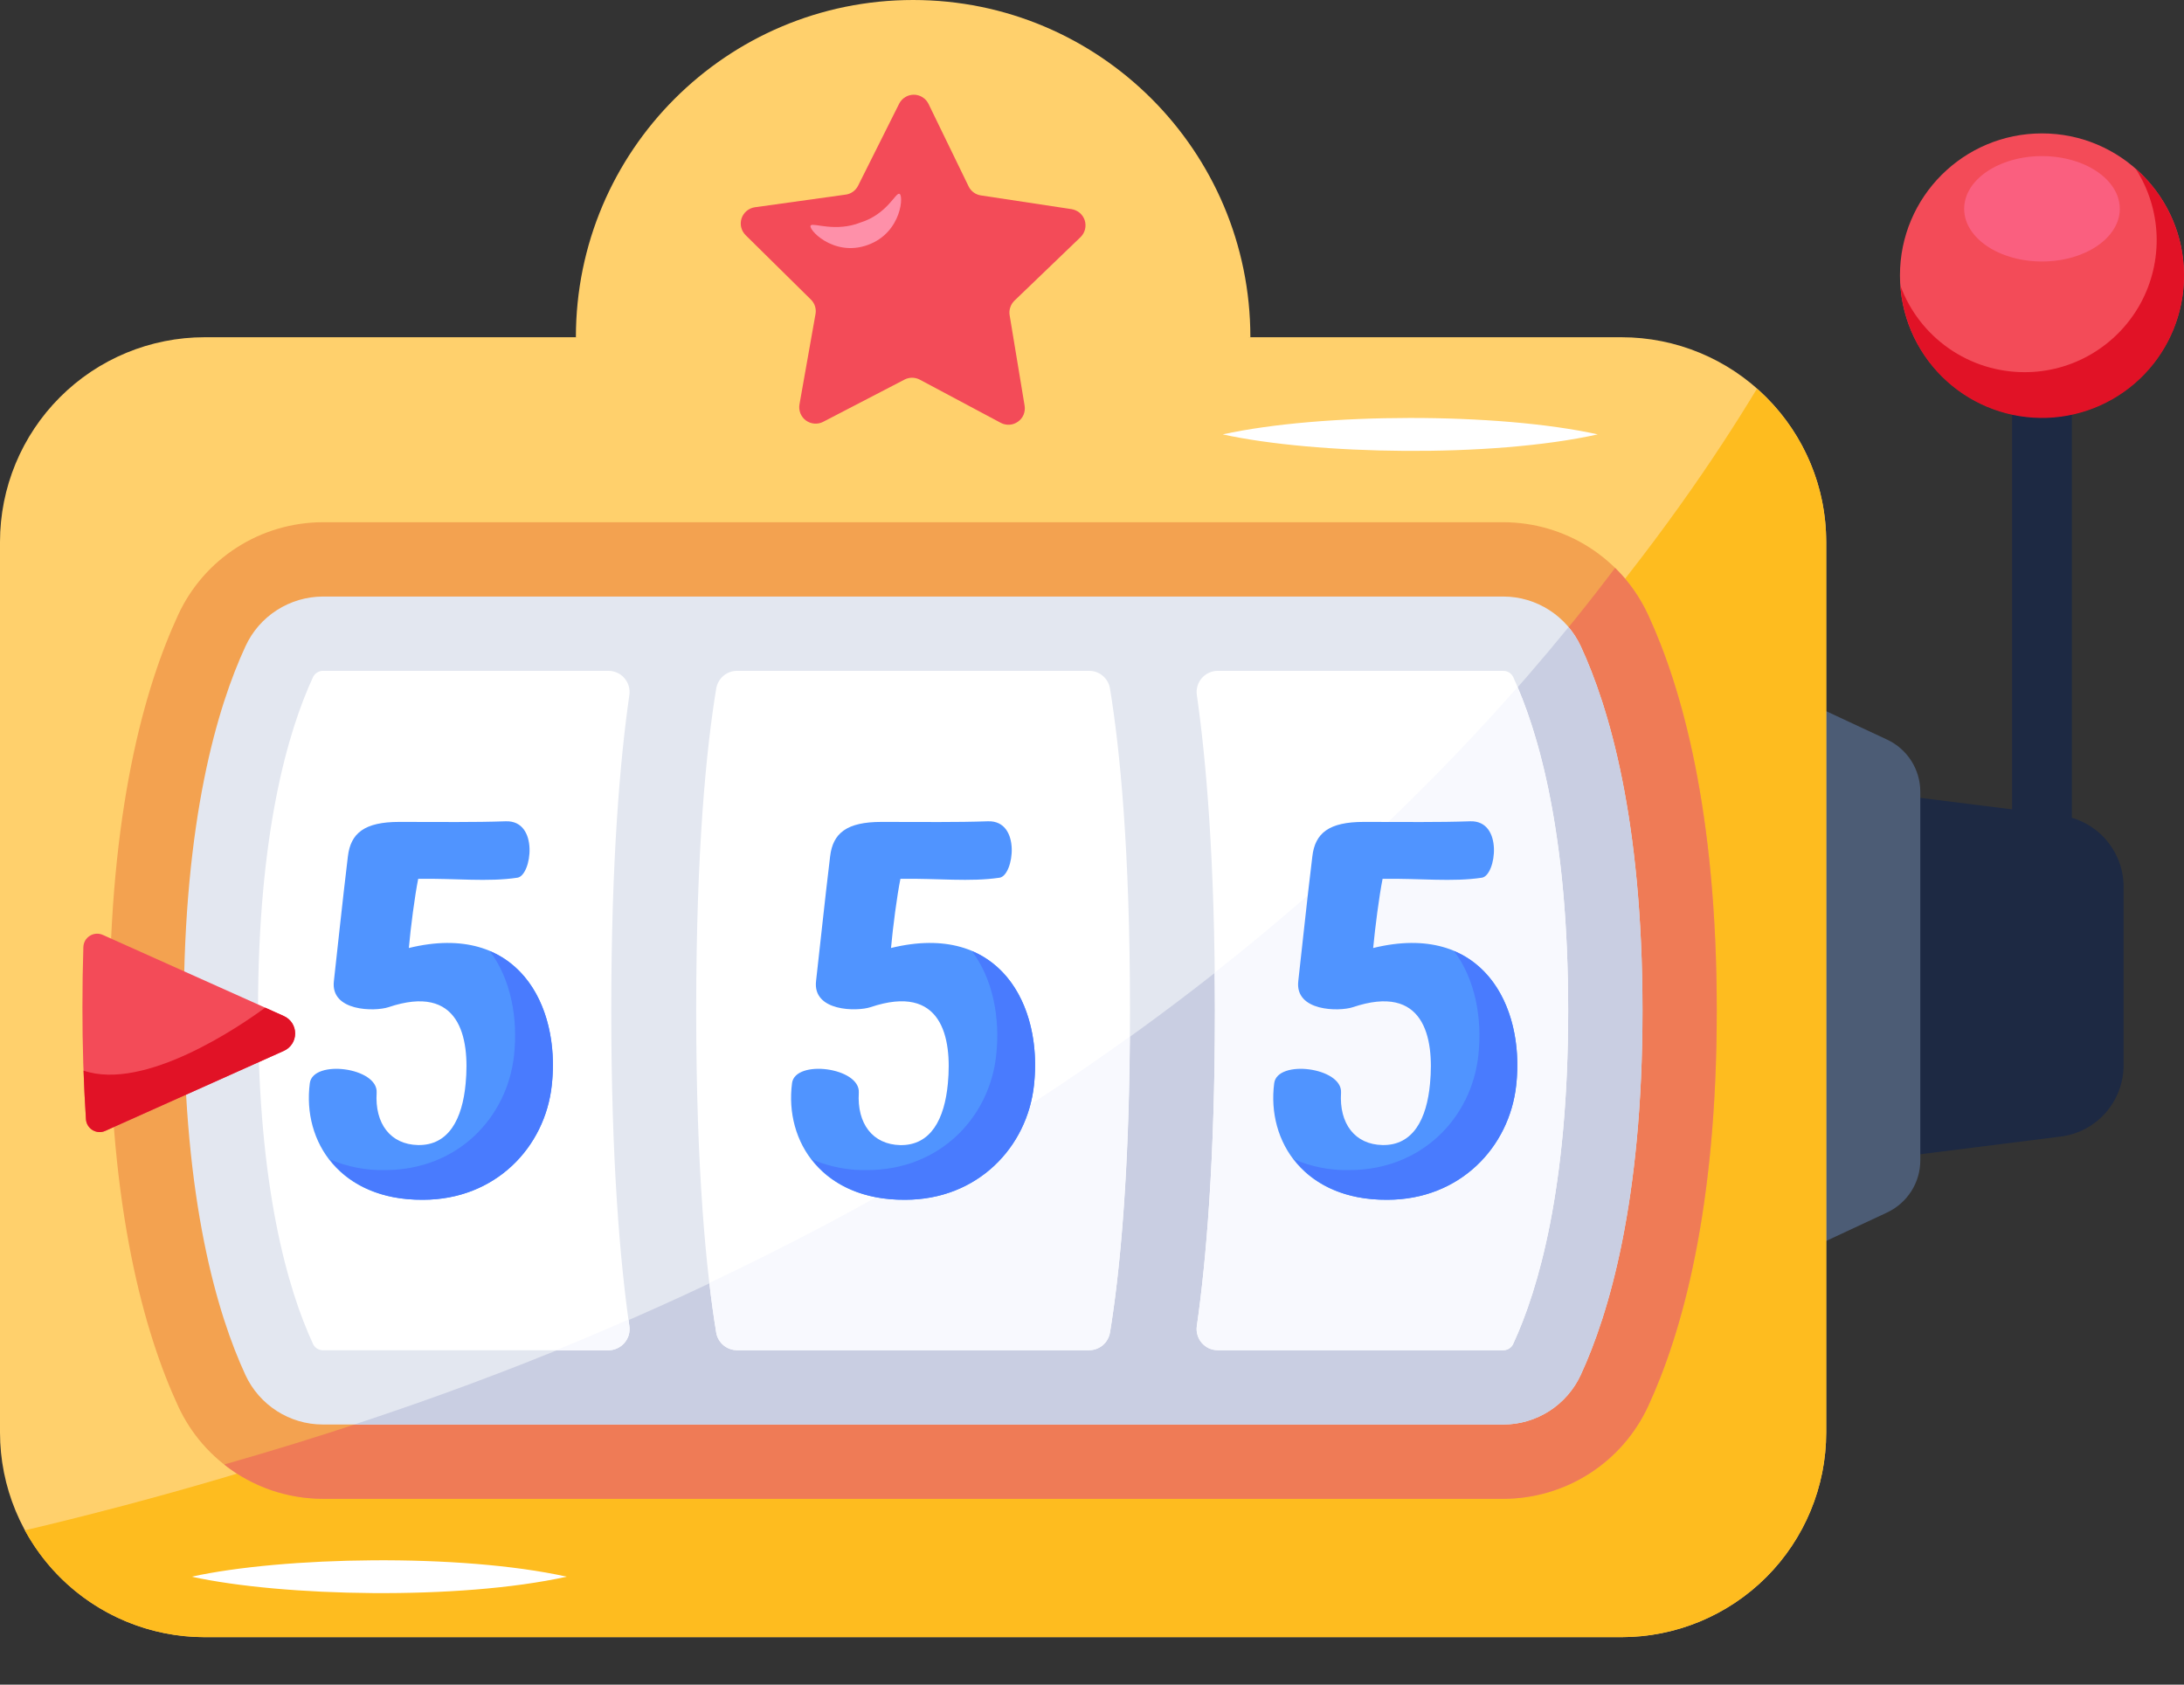 <svg width="35" height="27" viewBox="0 0 35 27" fill="none" xmlns="http://www.w3.org/2000/svg">
<rect x="0" y="0" width="35" height="27" fill="#333333" stroke="none"/>
<g clip-path="url(#clip0_695_1861)">
<path d="M32.245 5.017H33.203V14.662H32.245V5.017Z" fill="#1D2943"/>
<path d="M33.023 13.07L29.982 12.688V18.599L33.023 18.216C33.302 18.181 33.558 18.046 33.744 17.835C33.929 17.624 34.032 17.353 34.032 17.072V14.214C34.032 13.633 33.599 13.143 33.023 13.07Z" fill="#1D2943"/>
<path d="M30.242 11.854L29.192 11.364V19.923L30.242 19.433C30.566 19.281 30.774 18.956 30.774 18.598V12.689C30.774 12.331 30.566 12.005 30.242 11.854Z" fill="#4C5C75"/>
<path d="M25.985 5.405H3.281C2.411 5.405 1.576 5.75 0.961 6.366C0.346 6.981 0 7.816 0 8.686V22.958C0 23.828 0.346 24.663 0.961 25.278C1.576 25.893 2.411 26.239 3.281 26.239H25.985C26.855 26.239 27.69 25.893 28.305 25.278C28.92 24.663 29.266 23.828 29.266 22.958V8.686C29.266 7.816 28.92 6.981 28.305 6.366C27.69 5.75 26.855 5.405 25.985 5.405Z" fill="#FFD06C"/>
<path d="M19.595 6.962C21.175 6.615 24 6.607 25.605 6.962C23.893 7.342 21.071 7.287 19.595 6.962Z" fill="white"/>
<path d="M3.281 26.239H25.985C26.855 26.239 27.689 25.893 28.305 25.278C28.92 24.663 29.266 23.828 29.266 22.958V8.686C29.266 7.707 28.836 6.832 28.156 6.23C25.474 10.675 17.793 20.417 0.399 24.527C0.681 25.045 1.098 25.478 1.605 25.779C2.112 26.08 2.691 26.239 3.281 26.239Z" fill="#FEBC1F"/>
<path d="M3.072 25.27C4.532 24.949 7.37 24.891 9.082 25.27C7.358 25.652 4.523 25.589 3.072 25.27Z" fill="white"/>
<path d="M26.413 9.856C26.209 9.412 25.882 9.037 25.471 8.774C25.06 8.511 24.582 8.371 24.094 8.37H5.172C4.685 8.371 4.207 8.511 3.797 8.774C3.386 9.037 3.059 9.412 2.855 9.855C2.313 11.025 1.755 13.005 1.755 16.196C1.755 19.385 2.313 21.365 2.854 22.535C3.058 22.979 3.385 23.354 3.796 23.617C4.207 23.88 4.684 24.02 5.172 24.021H24.094C24.582 24.021 25.06 23.881 25.471 23.618C25.882 23.355 26.209 22.979 26.413 22.536C26.954 21.366 27.512 19.386 27.512 16.196C27.512 13.006 26.954 11.026 26.413 9.855L26.413 9.856Z" fill="#F3A250"/>
<path d="M24.094 24.022C24.582 24.021 25.059 23.881 25.47 23.618C25.881 23.355 26.208 22.98 26.413 22.537C26.954 21.366 27.512 19.386 27.512 16.196C27.512 13.006 26.954 11.027 26.413 9.856C26.283 9.575 26.104 9.319 25.883 9.102C22.566 13.504 15.864 19.976 3.593 23.472C4.042 23.828 4.599 24.021 5.172 24.022H24.094Z" fill="#EF7B56"/>
<path d="M14.633 0C11.648 0 9.229 2.42 9.229 5.405C12.708 6.564 16.307 6.605 20.038 5.405C20.038 2.42 17.618 0 14.633 0Z" fill="#FFD06C"/>
<path d="M32.724 6.689C33.98 6.689 34.999 5.67 34.999 4.413C34.999 3.156 33.98 2.138 32.724 2.138C31.467 2.138 30.448 3.156 30.448 4.413C30.448 5.67 31.467 6.689 32.724 6.689Z" fill="#F34B58"/>
<path d="M35 4.414C35.002 5.004 34.775 5.573 34.366 5.999C33.957 6.425 33.399 6.675 32.809 6.697C32.218 6.718 31.643 6.51 31.204 6.115C30.765 5.72 30.496 5.17 30.456 4.581C30.606 4.987 30.877 5.337 31.233 5.585C31.588 5.832 32.01 5.965 32.444 5.965C32.824 5.966 33.197 5.864 33.524 5.67C33.851 5.476 34.12 5.198 34.303 4.864C34.485 4.531 34.574 4.154 34.561 3.774C34.547 3.394 34.432 3.025 34.226 2.705C34.47 2.918 34.665 3.181 34.798 3.475C34.932 3.77 35.001 4.09 35 4.414Z" fill="#E11226"/>
<path d="M32.724 4.191C33.413 4.191 33.971 3.813 33.971 3.347C33.971 2.88 33.413 2.502 32.724 2.502C32.035 2.502 31.477 2.88 31.477 3.347C31.477 3.813 32.035 4.191 32.724 4.191Z" fill="#FA5F7F"/>
<path d="M26.322 16.196C26.322 19.254 25.783 21.061 25.332 22.037C25.223 22.273 25.048 22.474 24.829 22.615C24.609 22.755 24.354 22.831 24.094 22.831H5.172C4.642 22.831 4.156 22.52 3.933 22.037C3.482 21.061 2.945 19.256 2.945 16.196C2.945 13.136 3.482 11.332 3.935 10.356C4.044 10.119 4.219 9.918 4.438 9.778C4.658 9.637 4.913 9.562 5.173 9.561H24.094C24.622 9.561 25.109 9.873 25.332 10.356C25.785 11.332 26.322 13.138 26.322 16.196Z" fill="#E3E7F0"/>
<path d="M25.332 22.037C25.783 21.061 26.322 19.254 26.322 16.196C26.322 13.138 25.785 11.332 25.332 10.356C25.28 10.247 25.214 10.145 25.136 10.053C21.823 14.122 15.819 19.496 5.678 22.831H24.094C24.623 22.831 25.108 22.52 25.332 22.037Z" fill="#C9CEE2"/>
<path d="M9.75 10.752H5.172C5.139 10.752 5.107 10.762 5.079 10.781C5.051 10.799 5.029 10.825 5.015 10.855C4.614 11.723 4.135 13.354 4.135 16.196C4.135 19.038 4.614 20.669 5.015 21.537C5.028 21.567 5.05 21.593 5.078 21.612C5.106 21.63 5.139 21.64 5.172 21.641H9.749C9.798 21.641 9.846 21.631 9.89 21.611C9.935 21.59 9.974 21.561 10.006 21.524C10.038 21.488 10.062 21.444 10.076 21.398C10.089 21.351 10.093 21.302 10.086 21.254C9.938 20.224 9.796 18.61 9.796 16.196C9.796 13.783 9.938 12.168 10.086 11.138C10.093 11.09 10.089 11.041 10.075 10.994C10.062 10.948 10.038 10.905 10.006 10.868C9.974 10.831 9.935 10.802 9.891 10.782C9.846 10.762 9.798 10.751 9.75 10.752ZM24.252 10.855C24.238 10.825 24.216 10.799 24.188 10.78C24.16 10.762 24.128 10.752 24.094 10.752H19.517C19.468 10.751 19.42 10.762 19.376 10.782C19.332 10.802 19.292 10.831 19.26 10.868C19.228 10.905 19.204 10.948 19.191 10.994C19.177 11.041 19.173 11.09 19.18 11.138C19.328 12.167 19.47 13.783 19.47 16.196C19.47 18.607 19.328 20.224 19.18 21.254C19.173 21.302 19.177 21.351 19.191 21.397C19.204 21.444 19.228 21.487 19.26 21.524C19.292 21.56 19.331 21.59 19.375 21.61C19.42 21.63 19.468 21.64 19.516 21.64H24.094C24.127 21.64 24.16 21.63 24.188 21.611C24.215 21.593 24.238 21.567 24.251 21.536C24.653 20.669 25.131 19.038 25.131 16.196C25.131 13.354 24.653 11.723 24.252 10.855ZM17.453 10.752H11.814C11.734 10.751 11.656 10.779 11.594 10.831C11.533 10.883 11.492 10.955 11.478 11.034C11.32 11.995 11.157 13.612 11.157 16.196C11.157 18.781 11.32 20.397 11.478 21.358C11.506 21.521 11.648 21.64 11.814 21.64H17.452C17.532 21.641 17.61 21.612 17.672 21.561C17.733 21.509 17.774 21.437 17.788 21.358C17.946 20.396 18.109 18.779 18.109 16.196C18.109 13.612 17.946 11.995 17.788 11.034C17.775 10.955 17.734 10.883 17.672 10.831C17.611 10.779 17.533 10.751 17.453 10.752Z" fill="white"/>
<path d="M10.086 21.254L10.072 21.149C9.691 21.315 9.306 21.48 8.91 21.641H9.75C9.798 21.641 9.846 21.631 9.891 21.61C9.935 21.59 9.974 21.561 10.006 21.524C10.038 21.487 10.062 21.444 10.076 21.398C10.089 21.351 10.093 21.302 10.086 21.254ZM19.18 21.254C19.173 21.302 19.177 21.351 19.191 21.397C19.204 21.444 19.228 21.487 19.26 21.524C19.292 21.56 19.331 21.59 19.375 21.61C19.42 21.63 19.468 21.64 19.516 21.64H24.094C24.127 21.64 24.16 21.63 24.187 21.611C24.215 21.593 24.237 21.567 24.251 21.536C24.652 20.669 25.131 19.038 25.131 16.196C25.131 13.509 24.704 11.914 24.319 11.013C23.046 12.462 21.446 14.029 19.465 15.589C19.467 15.788 19.47 15.985 19.47 16.196C19.47 18.607 19.328 20.224 19.18 21.254ZM11.813 21.64H17.452C17.532 21.641 17.61 21.612 17.672 21.561C17.733 21.509 17.774 21.437 17.788 21.358C17.937 20.451 18.088 18.949 18.106 16.614C16.189 17.994 13.953 19.339 11.368 20.562C11.403 20.865 11.441 21.131 11.478 21.358C11.505 21.522 11.647 21.64 11.813 21.64Z" fill="#F8F9FE"/>
<path d="M14.279 15.194C14.309 14.863 14.375 14.353 14.43 14.085C15.037 14.076 15.544 14.138 16.02 14.067C16.249 14.031 16.369 13.146 15.833 13.163C15.308 13.181 14.841 13.173 14.126 13.173C13.571 13.173 13.347 13.351 13.303 13.727C13.219 14.416 13.122 15.346 13.078 15.722C13.019 16.214 13.734 16.214 13.951 16.142C15.094 15.758 15.26 16.626 15.19 17.368C15.137 17.931 14.92 18.361 14.427 18.353C13.987 18.343 13.732 18.012 13.763 17.512C13.787 17.108 12.744 16.974 12.693 17.359C12.57 18.299 13.181 19.238 14.504 19.229C15.667 19.229 16.461 18.388 16.57 17.395C16.713 16.115 16.026 14.765 14.278 15.194H14.279ZM22.006 15.194C22.037 14.864 22.103 14.353 22.157 14.085C22.765 14.076 23.272 14.139 23.749 14.067C23.977 14.031 24.096 13.146 23.561 13.163C23.035 13.181 22.569 13.173 21.854 13.173C21.299 13.173 21.074 13.351 21.031 13.727C20.946 14.416 20.85 15.346 20.806 15.722C20.747 16.214 21.462 16.214 21.679 16.143C22.822 15.758 22.987 16.626 22.917 17.368C22.865 17.932 22.648 18.361 22.155 18.352C21.715 18.343 21.459 18.012 21.491 17.512C21.514 17.108 20.472 16.974 20.42 17.36C20.297 18.299 20.909 19.238 22.232 19.229C23.395 19.229 24.189 18.388 24.298 17.395C24.44 16.115 23.754 14.765 22.006 15.194Z" fill="#5094FF"/>
<path d="M23.301 15.242C23.635 15.684 23.759 16.308 23.691 16.919C23.582 17.912 22.788 18.753 21.624 18.753C21.319 18.76 21.017 18.701 20.736 18.58C21.034 18.968 21.529 19.234 22.232 19.229C23.395 19.229 24.189 18.388 24.298 17.395C24.398 16.501 24.09 15.574 23.301 15.242ZM15.574 15.242C15.909 15.684 16.032 16.308 15.964 16.919C15.855 17.912 15.061 18.753 13.898 18.753C13.593 18.76 13.29 18.701 13.009 18.58C13.307 18.968 13.803 19.234 14.505 19.229C15.667 19.229 16.462 18.388 16.57 17.395C16.67 16.501 16.363 15.574 15.574 15.242Z" fill="#497BFE"/>
<path d="M6.552 15.194C6.581 14.864 6.648 14.353 6.702 14.085C7.309 14.076 7.817 14.139 8.293 14.067C8.522 14.031 8.641 13.146 8.106 13.163C7.58 13.181 7.114 13.173 6.398 13.173C5.843 13.173 5.619 13.351 5.575 13.727C5.491 14.416 5.394 15.346 5.351 15.722C5.291 16.214 6.007 16.214 6.224 16.143C7.367 15.758 7.532 16.626 7.462 17.368C7.41 17.932 7.192 18.361 6.699 18.352C6.26 18.343 6.004 18.012 6.036 17.512C6.059 17.108 5.017 16.974 4.965 17.36C4.842 18.299 5.453 19.238 6.776 19.229C7.939 19.229 8.734 18.388 8.842 17.395C8.985 16.115 8.299 14.765 6.552 15.194Z" fill="#5094FF"/>
<path d="M7.848 15.242C8.182 15.684 8.305 16.308 8.237 16.919C8.128 17.912 7.334 18.753 6.171 18.753C5.866 18.76 5.563 18.701 5.283 18.58C5.58 18.968 6.076 19.234 6.778 19.229C7.941 19.229 8.735 18.388 8.843 17.395C8.943 16.501 8.637 15.574 7.848 15.242Z" fill="#497BFE"/>
<path d="M17.316 3.801C17.351 3.767 17.376 3.724 17.388 3.676C17.4 3.629 17.398 3.579 17.384 3.532C17.369 3.486 17.341 3.444 17.304 3.412C17.267 3.381 17.221 3.36 17.173 3.352L15.72 3.132C15.677 3.126 15.637 3.109 15.603 3.084C15.569 3.059 15.541 3.026 15.523 2.988L14.88 1.665C14.858 1.621 14.825 1.584 14.783 1.558C14.742 1.532 14.694 1.518 14.645 1.518C14.596 1.518 14.548 1.531 14.507 1.557C14.465 1.582 14.431 1.619 14.409 1.663L13.751 2.977C13.732 3.015 13.704 3.048 13.669 3.073C13.635 3.097 13.595 3.114 13.553 3.119L12.096 3.322C12.048 3.329 12.003 3.35 11.965 3.381C11.928 3.412 11.9 3.453 11.884 3.5C11.869 3.546 11.867 3.596 11.878 3.643C11.89 3.691 11.914 3.734 11.949 3.769L12.995 4.801C13.026 4.831 13.048 4.868 13.061 4.908C13.074 4.949 13.077 4.992 13.069 5.033L12.812 6.482C12.804 6.53 12.809 6.579 12.827 6.625C12.845 6.67 12.876 6.71 12.915 6.739C12.955 6.768 13.001 6.785 13.05 6.789C13.099 6.793 13.148 6.783 13.191 6.761L14.497 6.083C14.534 6.064 14.576 6.054 14.619 6.054C14.661 6.055 14.703 6.065 14.741 6.085L16.038 6.777C16.081 6.8 16.13 6.81 16.179 6.807C16.227 6.804 16.274 6.787 16.314 6.758C16.354 6.73 16.385 6.691 16.404 6.646C16.422 6.6 16.428 6.551 16.42 6.502L16.18 5.052C16.173 5.01 16.176 4.967 16.19 4.927C16.203 4.886 16.226 4.85 16.256 4.82L17.316 3.801Z" fill="#F34B58"/>
<path d="M14.407 3.106C14.487 3.09 14.464 3.727 13.904 3.927C13.345 4.128 12.925 3.65 12.996 3.611C13.035 3.568 13.392 3.725 13.794 3.565C14.207 3.434 14.349 3.097 14.407 3.106L14.407 3.106Z" fill="#FE90A9"/>
<path d="M4.548 16.284L1.65 14.985C1.617 14.97 1.581 14.963 1.544 14.965C1.508 14.967 1.473 14.978 1.442 14.997C1.411 15.016 1.385 15.042 1.366 15.073C1.348 15.105 1.338 15.14 1.336 15.176C1.326 15.488 1.321 15.81 1.321 16.144C1.32 16.743 1.339 17.341 1.377 17.939C1.38 17.974 1.391 18.009 1.409 18.039C1.428 18.07 1.454 18.095 1.485 18.113C1.516 18.132 1.55 18.142 1.586 18.144C1.622 18.146 1.657 18.139 1.69 18.124L4.548 16.843C4.603 16.819 4.648 16.78 4.681 16.73C4.713 16.681 4.73 16.623 4.73 16.564C4.73 16.504 4.713 16.446 4.681 16.397C4.648 16.347 4.603 16.308 4.548 16.284Z" fill="#F34B58"/>
<path d="M1.69 18.123L4.548 16.843C4.602 16.819 4.648 16.78 4.681 16.73C4.713 16.681 4.73 16.623 4.73 16.564C4.73 16.504 4.713 16.447 4.681 16.397C4.648 16.347 4.602 16.308 4.548 16.284L4.25 16.15C3.853 16.442 2.32 17.494 1.339 17.159C1.349 17.426 1.361 17.688 1.378 17.939C1.38 17.974 1.391 18.009 1.41 18.039C1.429 18.07 1.455 18.095 1.485 18.113C1.516 18.131 1.551 18.142 1.586 18.144C1.622 18.146 1.657 18.138 1.69 18.123Z" fill="#E11226"/>
</g>
<defs>
<clipPath id="clip0_695_1861">
<rect width="35" height="26.239" fill="white"/>
</clipPath>
</defs>
</svg>
